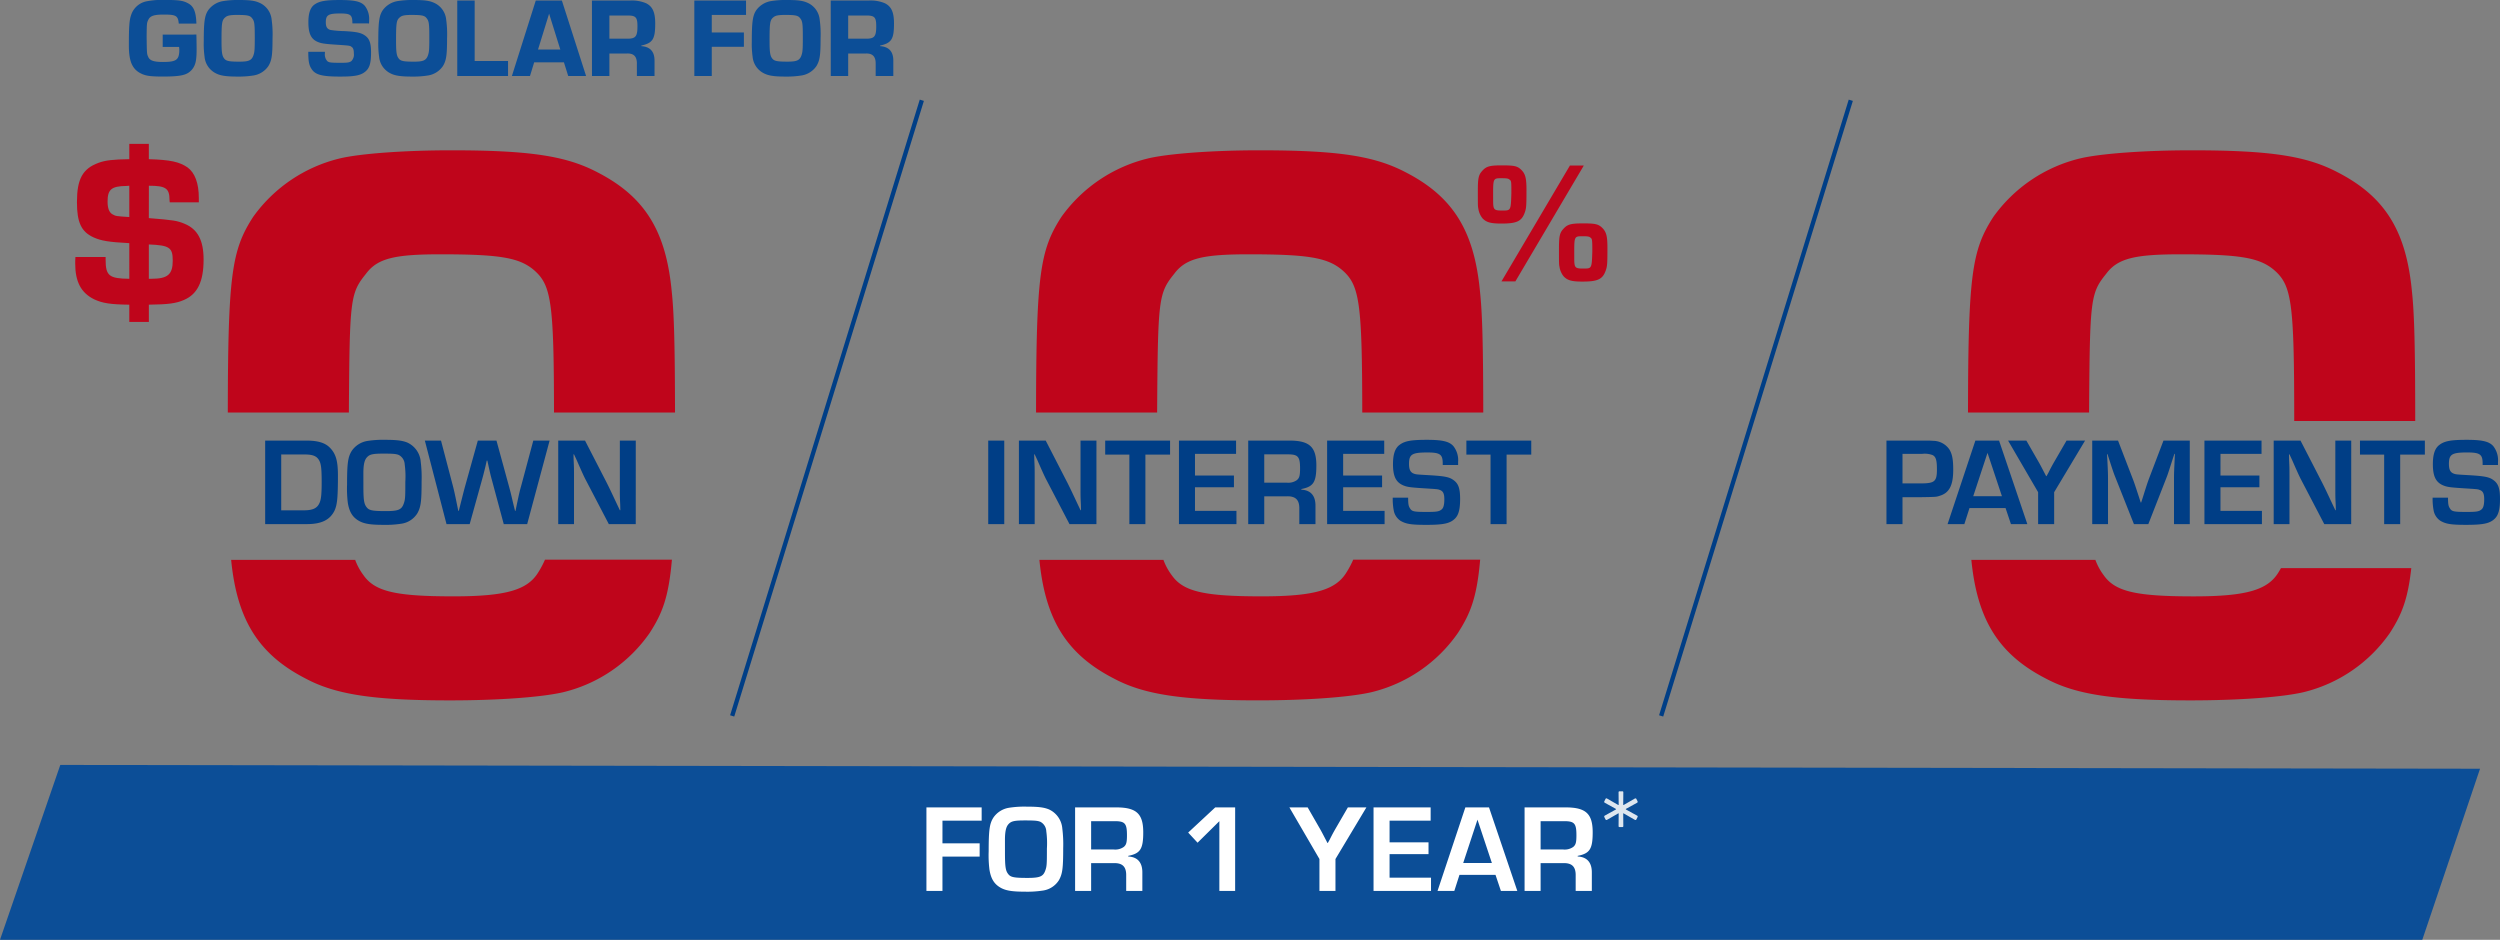 <svg xmlns="http://www.w3.org/2000/svg" width="618.826" height="232.626" viewBox="0 0 618.826 232.626">
  <rect x="0" y="0" width="618.826" height="232.626" fill="#808080" stroke="none"/>
  <g id="Group_5934" data-name="Group 5934" transform="translate(-818.148 -705.184)">
    <g id="Group_5933" data-name="Group 5933">
      <g id="Group_3155" data-name="Group 3155" transform="translate(836.764 730)">
        <path id="Line_53" data-name="Line 53" d="M.512,152.552l-1.024-.315L46.432-.158l1.024.315Z" transform="translate(162.619)" fill="#003e86"/>
        <path id="Line_54" data-name="Line 54" d="M.512,152.552l-1.024-.315L46.432-.158l1.024.315Z" transform="translate(392.567)" fill="#003e86"/>
        <path id="Path_6757" data-name="Path 6757" d="M63.645,31.773c6.076.481,7.044.641,8.819,1.389C75.742,34.5,77.2,37.275,77.2,42.032c0,5.448-1.507,8.549-4.839,9.991-1.935.855-3.924,1.121-8.711,1.175v4.275H58.806V53.2c-4.677-.054-6.666-.374-8.709-1.335-3.226-1.6-4.677-4.329-4.677-8.869,0-.266,0-.961.054-1.6h7.473v.641c0,4.006.86,4.7,5.86,4.755V37.971c-5.107-.268-6.988-.589-8.871-1.443-3.01-1.388-4.085-3.686-4.085-8.709,0-5.716,1.4-8.281,5.321-9.723,1.721-.643,3.656-.857,7.635-.911V13.393h4.839v3.792c5.323.162,7.528.643,9.572,2.032,1.827,1.335,2.8,3.9,2.8,7.586v1.069h-7.2l-.054-.589c0-2.885-.915-3.526-5.109-3.526Zm-5.591-7.961c-3.656.052-4.623.855-4.623,3.846,0,1.656.376,2.671,1.183,3.153.861.481.861.481,4.193.695V23.758Zm6.238,22.975c4.032,0,5.269-1.069,5.269-4.489,0-3.259-.806-3.792-5.915-4.006v8.5Z" transform="translate(-45.42 -2.598)" fill="#bf051b"/>
        <path id="Path_8648" data-name="Path 8648" d="M1.829,0H12.152c3.6,0,5.673-1.023,6.82-3.286.682-1.457.868-3.162.868-8.742,0-3.6-.5-5.363-1.984-6.882-1.178-1.209-2.976-1.767-5.828-1.767H1.829ZM5.8-3.41V-17.236h5.828c1.829,0,2.79.341,3.379,1.178.651.9.806,2.077.806,5.673,0,3.534-.186,4.774-.868,5.735-.62.868-1.674,1.24-3.565,1.24ZM31.5-20.863a24.547,24.547,0,0,0-4.371.279,5.805,5.805,0,0,0-3.844,2.418C22.32-16.647,22.1-15.128,22.1-9.8a28.805,28.805,0,0,0,.186,4.526c.372,2.294,1.209,3.627,2.852,4.526,1.271.682,2.821.93,5.89.93a25.212,25.212,0,0,0,4.5-.279,5.611,5.611,0,0,0,3.968-2.573c.868-1.55,1.054-2.914,1.054-7.874a31.4,31.4,0,0,0-.217-4.9,5.7,5.7,0,0,0-3.317-4.743C35.805-20.677,34.441-20.863,31.5-20.863Zm-5.363,8c.031-2.046.31-3.131.992-3.782.651-.651,1.488-.806,4-.806,2.325,0,3.1.062,3.782.341a2.764,2.764,0,0,1,1.457,2.325,22.038,22.038,0,0,1,.155,4.309c0,3.875-.031,4.4-.4,5.425-.527,1.488-1.364,1.829-4.4,1.829-3.162,0-4.092-.155-4.681-.837-.744-.868-.9-1.8-.9-5.425Zm46.1-7.812H68.2L65.162-9.331c-.341,1.209-.5,1.891-1.054,4.526L63.8-3.286h-.124L63.3-4.8c-.589-2.511-.62-2.7-1.116-4.526l-3.1-11.346H54.467L51.305-9.331c-.372,1.364-.868,3.379-1.55,6.045h-.124L49.321-4.8c-.558-2.759-.713-3.41-.992-4.526L45.353-20.677h-4L46.717,0h5.735L55.4-10.6c.4-1.457.527-1.891.992-3.844l.279-1.271h.155c.713,3.255.775,3.534,1.209,5.115L60.884,0h5.8Zm21.328,0H89.621v11.9c0,1.922,0,2.077.093,4l.031,1.333h-.124l-.806-1.7c-1.4-2.976-1.643-3.5-2.418-5.053L81-20.677H74.369V0h3.906V-11.873c0-1.922,0-2.077-.093-4.061l-.031-1.333h.124l.682,1.457c1.24,2.852,1.643,3.689,2.015,4.464L86.893,0h6.665Z" transform="translate(45.193 104.917)" fill="#003e86"/>
        <path id="Path_6758" data-name="Path 6758" d="M95.67,79.155c.186-28.182.328-29.49,4.23-34.336,2.833-3.822,7.083-4.826,18.417-4.826,14.571,0,19.428.8,23.071,3.82,4.357,3.738,5.031,7.685,5.059,35.342H176.4c-.022-16.759-.237-24.6-.808-29.911-1.417-15.085-6.679-23.531-18.417-29.564-7.69-4.023-16.6-5.431-36.229-5.431-11.334,0-22.464.8-27.525,2.012A37.082,37.082,0,0,0,71.969,30.74C66.652,38.961,65.743,45.1,65.7,79.155Z" transform="translate(-27.929 -1.86)" fill="#bf051b"/>
        <path id="Path_6759" data-name="Path 6759" d="M142.218,71.7c-2.632,4.425-7.894,6.033-21.049,6.033-14.37,0-19.428-1.207-22.263-5.228A14.936,14.936,0,0,1,96.843,68.7h-30.7c1.447,14.75,6.713,23.349,18.393,29.354,7.489,4.021,17,5.429,35.824,5.429,12.142,0,22.667-.8,27.929-2.01a36.474,36.474,0,0,0,21.453-14.684c3.1-4.789,4.7-8.808,5.506-18.134H143.826a22.7,22.7,0,0,1-1.607,3.051" transform="translate(-27.544 45.067)" fill="#bf051b"/>
        <path id="Path_8645" data-name="Path 8645" d="M7.31-28.724c-3.053,0-3.913.215-4.945,1.376-.9.989-1.075,1.806-1.075,4.945,0,3.7,0,3.784.129,4.429a4.973,4.973,0,0,0,1.032,2.365c.946.989,2.021,1.29,4.687,1.29,3.784,0,4.988-.559,5.762-2.709.387-1.075.43-1.677.43-5.633,0-3.053-.3-4.085-1.505-5.16C10.965-28.552,10.191-28.724,7.31-28.724ZM5.074-21.8c0-3.569.086-3.741,1.892-3.741,1.376,0,1.806.043,2.107.3.516.344.516.387.516,3.4-.129,4.3-.129,4.3-2.193,4.3-2.193,0-2.322-.172-2.322-2.709Zm22.446-6.88H24.08L7.138,0h3.44Zm-.129,14.319c-3.053,0-3.913.215-4.945,1.376-.9.989-1.075,1.806-1.075,4.945,0,3.7,0,3.784.129,4.429a4.973,4.973,0,0,0,1.032,2.365c.946.989,1.978,1.29,4.644,1.29,3.784,0,4.988-.559,5.762-2.709.387-1.075.43-1.677.43-5.633,0-3.053-.3-4.085-1.505-5.16C31-14.19,30.229-14.362,27.391-14.362ZM25.155-7.439c0-3.569.086-3.741,1.892-3.741,1.333,0,1.763.043,2.064.3.473.344.516.387.516,3.4-.129,4.3-.129,4.3-2.193,4.3-2.15,0-2.279-.172-2.279-2.709Z" transform="translate(345.904 44.841)" fill="#bf051b"/>
        <path id="Path_8646" data-name="Path 8646" d="M5.8-20.677H1.829V0H5.8Zm22.816,0H24.676v11.9c0,1.922,0,2.077.093,4L24.8-3.441h-.124l-.806-1.7c-1.395-2.976-1.643-3.5-2.418-5.053L16.058-20.677H9.424V0H13.33V-11.873c0-1.922,0-2.077-.093-4.061l-.031-1.333h.124l.682,1.457c1.24,2.852,1.643,3.689,2.015,4.464L21.948,0h6.665ZM40.734-17.2h6.107v-3.472H30.783V-17.2h5.983V0h3.968Zm12.276-.186H63.178v-3.286H49.042V0H63.271V-3.286H53.01V-9.114h9.641v-2.914H53.01ZM66.185,0h3.968V-6.882h5.58c2.2-.062,3.162.9,3.1,3.162V0h4V-4.495c.031-2.511-1.147-3.906-3.5-4.03V-8.68c3.007-.589,3.72-1.7,3.72-5.828,0-4.619-1.705-6.169-6.7-6.169H66.185Zm3.968-10.261v-7.006h5.828c2.542,0,3.038.558,3.038,3.472,0,1.767-.155,2.387-.806,2.914a3.665,3.665,0,0,1-2.511.62Zm19.53-7.13H99.851v-3.286H85.715V0H99.944V-3.286H89.683V-9.114h9.641v-2.914H89.683Zm28.458,2.759v-.744a5.592,5.592,0,0,0-1.178-3.937c-1.023-1.147-2.7-1.55-6.572-1.55-3.844,0-5.456.279-6.727,1.24-1.116.806-1.643,2.325-1.643,4.774,0,2.852.651,4.34,2.294,5.146,1.054.5,1.8.62,5.332.837,3.441.217,3.441.217,3.937.4.837.279,1.147.93,1.147,2.294,0,1.426-.217,2.232-.744,2.6-.589.465-1.24.558-3.565.558-3.224,0-3.72-.093-4.216-.93-.341-.527-.434-1.054-.434-2.6h-3.813a15.338,15.338,0,0,0,.248,3.162A3.933,3.933,0,0,0,103.85-.837c1.364.806,2.635,1.023,6.386,1.023,4.309,0,5.89-.341,7.13-1.55.9-.9,1.271-2.294,1.271-4.867,0-2.635-.434-3.844-1.705-4.712-.992-.713-2.17-.93-5.642-1.147-3.224-.186-3.41-.186-3.937-.341-.992-.31-1.364-.992-1.364-2.48,0-2.356.744-2.821,4.5-2.821,3.193,0,3.844.465,3.844,2.728v.372Zm12-2.573h6.107v-3.472H120.187V-17.2h5.983V0h3.968Z" transform="translate(224.17 104.917)" fill="#003e86"/>
        <path id="Path_6760" data-name="Path 6760" d="M249.634,71.7c-2.632,4.425-7.894,6.033-21.049,6.033-14.37,0-19.428-1.207-22.261-5.228a14.884,14.884,0,0,1-2.066-3.811h-30.7c1.447,14.75,6.713,23.349,18.393,29.354,7.489,4.021,17,5.429,35.824,5.429,12.142,0,22.667-.8,27.929-2.01a36.474,36.474,0,0,0,21.453-14.684c3.1-4.789,4.7-8.808,5.506-18.134H251.242a22.7,22.7,0,0,1-1.607,3.051" transform="translate(65.107 45.067)" fill="#bf051b"/>
        <path id="Path_6761" data-name="Path 6761" d="M203.086,79.155c.186-28.182.328-29.49,4.228-34.336,2.835-3.822,7.085-4.826,18.419-4.826,14.571,0,19.428.8,23.071,3.82,4.357,3.738,5.031,7.685,5.059,35.342h29.952c-.021-16.759-.235-24.6-.806-29.911-1.417-15.085-6.679-23.531-18.417-29.564-7.69-4.023-16.6-5.431-36.229-5.431-11.334,0-22.464.8-27.525,2.012A37.082,37.082,0,0,0,179.385,30.74c-5.318,8.221-6.226,14.358-6.271,48.415Z" transform="translate(64.723 -1.86)" fill="#bf051b"/>
        <path id="Path_8647" data-name="Path 8647" d="M1.829,0H5.8V-6.665h4.619c3.751-.062,3.751-.062,4.588-.341,2.387-.713,3.348-2.6,3.348-6.448,0-2.511-.248-3.844-.93-4.991a4.893,4.893,0,0,0-4.03-2.17c-.775-.062-.992-.062-3.193-.062H1.829ZM5.8-10.075v-7.316h4.867a5.57,5.57,0,0,1,2.6.31c.806.434,1.054,1.271,1.054,3.565,0,2.976-.558,3.441-4.061,3.441ZM31.31-3.968,32.643,0H36.7L29.7-20.677H23.839L16.957,0h4.154l1.271-3.968Zm-.9-2.945h-7.1l3.534-10.726ZM50.995-20.677H46.407l-3.162,5.456c-.31.558-.558.961-1.333,2.511l-.465.837h-.093l-.434-.837c-.837-1.612-1.085-2.077-1.333-2.511l-3.131-5.456H31.93L39.37-7.9V0h3.968V-7.9Zm25.916,0H70.4l-3.658,9.61c-.341.961-.589,1.674-1.395,4.278l-.465,1.426h-.124L64.294-6.82c-.868-2.635-1.085-3.317-1.457-4.278l-3.689-9.579H52.762V0h3.906V-11.284c0-1.271-.031-1.922-.155-4.526L56.42-17.3h.124l.465,1.426c.868,2.666,1.085,3.317,1.488,4.309L63.085,0H66.65l4.557-11.656c.341-.9.558-1.612,1.426-4.309l.465-1.426h.124l-.062,1.519c-.124,2.7-.155,3.1-.155,4.588V0h3.906Zm7.6,3.286H94.674v-3.286H80.538V0H94.767V-3.286H84.506V-9.114h9.641v-2.914H84.506Zm32.364-3.286h-3.937v11.9c0,1.922,0,2.077.093,4l.031,1.333h-.124l-.806-1.7c-1.4-2.976-1.643-3.5-2.418-5.053l-5.394-10.478H97.681V0h3.906V-11.873c0-1.922,0-2.077-.093-4.061l-.031-1.333h.124l.682,1.457c1.24,2.852,1.643,3.689,2.015,4.464L110.2,0h6.665ZM128.991-17.2H135.1v-3.472H119.04V-17.2h5.983V0h3.968ZM153.2-14.632v-.744a5.592,5.592,0,0,0-1.178-3.937c-1.023-1.147-2.7-1.55-6.572-1.55-3.844,0-5.456.279-6.727,1.24-1.116.806-1.643,2.325-1.643,4.774,0,2.852.651,4.34,2.294,5.146,1.054.5,1.8.62,5.332.837,3.441.217,3.441.217,3.937.4.837.279,1.147.93,1.147,2.294,0,1.426-.217,2.232-.744,2.6-.589.465-1.24.558-3.565.558-3.224,0-3.72-.093-4.216-.93-.341-.527-.434-1.054-.434-2.6H137.02a15.338,15.338,0,0,0,.248,3.162,3.933,3.933,0,0,0,1.643,2.542c1.364.806,2.635,1.023,6.386,1.023,4.309,0,5.89-.341,7.13-1.55.9-.9,1.271-2.294,1.271-4.867,0-2.635-.434-3.844-1.7-4.712-.992-.713-2.17-.93-5.642-1.147-3.224-.186-3.41-.186-3.937-.341-.992-.31-1.364-.992-1.364-2.48,0-2.356.744-2.821,4.5-2.821,3.193,0,3.844.465,3.844,2.728v.372Z" transform="translate(446.511 104.917)" fill="#003e86"/>
        <path id="Path_6762" data-name="Path 6762" d="M332.885,79.155c.186-28.182.328-29.49,4.23-34.336,2.833-3.822,7.083-4.826,18.417-4.826,14.571,0,19.428.8,23.071,3.82,4.453,3.822,5.061,7.845,5.061,37.208,0,0,0,.088-.007.235h29.959c-.007-18.206-.212-26.48-.808-32.012-1.417-15.085-6.679-23.531-18.417-29.564-7.691-4.023-16.6-5.431-36.229-5.431-11.334,0-22.464.8-27.525,2.012A37.088,37.088,0,0,0,309.184,30.74c-5.318,8.221-6.227,14.358-6.271,48.415Z" transform="translate(165.61 -1.86)" fill="#bf051b"/>
        <path id="Path_6763" data-name="Path 6763" d="M379.433,71.684c-2.632,4.425-7.893,6.033-21.049,6.033-14.37,0-19.428-1.207-22.261-5.228a14.89,14.89,0,0,1-2.065-3.811h-30.7c1.447,14.75,6.713,23.349,18.393,29.354,7.489,4.021,17,5.429,35.822,5.429,12.144,0,22.667-.8,27.931-2.01a36.475,36.475,0,0,0,21.453-14.684c2.855-4.412,4.438-8.175,5.3-16.033H379.994c-.177.311-.361.624-.561.95" transform="translate(165.995 45.088)" fill="#bf051b"/>
      </g>
      <g id="Group_3159" data-name="Group 3159" transform="translate(818.148 894.527)">
        <path id="Path_6764" data-name="Path 6764" d="M2.174,7l598.959.941L586.842,50.283H-12.751Z" transform="translate(12.751 -7)" fill="#0c4e97"/>
        <g id="Group_3158" data-name="Group 3158" transform="translate(227.519 6.205)">
          <path id="Path_8649" data-name="Path 8649" d="M-78.229-17.391h9.7v-3.286H-82.2V0h3.968V-8.494h9.207V-11.78h-9.207ZM-57.4-20.863a24.547,24.547,0,0,0-4.371.279,5.805,5.805,0,0,0-3.844,2.418c-.961,1.519-1.178,3.038-1.178,8.37A28.806,28.806,0,0,0-66.6-5.27c.372,2.294,1.209,3.627,2.852,4.526,1.271.682,2.821.93,5.89.93a25.212,25.212,0,0,0,4.495-.279A5.611,5.611,0,0,0-49.4-2.666c.868-1.55,1.054-2.914,1.054-7.874a31.4,31.4,0,0,0-.217-4.9,5.7,5.7,0,0,0-3.317-4.743C-53.087-20.677-54.451-20.863-57.4-20.863Zm-5.363,8c.031-2.046.31-3.131.992-3.782.651-.651,1.488-.806,4-.806,2.325,0,3.1.062,3.782.341a2.764,2.764,0,0,1,1.457,2.325,22.038,22.038,0,0,1,.155,4.309c0,3.875-.031,4.4-.4,5.425-.527,1.488-1.364,1.829-4.4,1.829-3.162,0-4.092-.155-4.681-.837-.744-.868-.9-1.8-.9-5.425ZM-45.4,0h3.968V-6.882h5.58c2.2-.062,3.162.9,3.1,3.162V0h4V-4.495c.031-2.511-1.147-3.906-3.5-4.03V-8.68c3.007-.589,3.72-1.7,3.72-5.828,0-4.619-1.7-6.169-6.7-6.169H-45.4Zm3.968-10.261v-7.006H-35.6c2.542,0,3.038.558,3.038,3.472,0,1.767-.155,2.387-.806,2.914a3.665,3.665,0,0,1-2.511.62Zm35.65-10.416H-10.71l-6.7,6.231,2.325,2.511,5.394-5.332V0h3.906Zm32.488,0H22.119l-3.162,5.456c-.31.558-.558.961-1.333,2.511l-.465.837h-.093l-.434-.837c-.837-1.612-1.085-2.077-1.333-2.511l-3.131-5.456H7.642L15.082-7.9V0H19.05V-7.9Zm5.735,3.286H42.61v-3.286H28.474V0H42.7V-3.286H32.442V-9.114h9.641v-2.914H32.442ZM58.668-3.968,60,0h4.061L57.056-20.677H51.2L44.315,0h4.154L49.74-3.968Zm-.9-2.945h-7.1L54.2-17.639ZM65.86,0h3.968V-6.882h5.58c2.2-.062,3.162.9,3.1,3.162V0h4V-4.495C82.538-7.006,81.36-8.4,79-8.525V-8.68c3.007-.589,3.72-1.7,3.72-5.828,0-4.619-1.705-6.169-6.7-6.169H65.86Zm3.968-10.261v-7.006h5.828c2.542,0,3.038.558,3.038,3.472,0,1.767-.155,2.387-.806,2.914a3.665,3.665,0,0,1-2.511.62Z" transform="translate(84 24.984)" fill="#fff"/>
          <path id="Path_8650" data-name="Path 8650" d="M4.625-9.825a.221.221,0,0,1-.25-.25l.025-3.05q0-.15-.125-.075L1.5-11.6a.278.278,0,0,1-.125.025A.246.246,0,0,1,1.15-11.7l-.3-.6a.278.278,0,0,1-.025-.125A.246.246,0,0,1,.95-12.65L3.7-14.175a.08.08,0,0,0,.05-.075.08.08,0,0,0-.05-.075L.95-15.85A.224.224,0,0,1,.825-16a.282.282,0,0,1,.025-.2l.3-.6a.224.224,0,0,1,.15-.125.282.282,0,0,1,.2.025l2.775,1.6q.125.05.125-.075l-.025-3.05a.221.221,0,0,1,.25-.25H5.3a.221.221,0,0,1,.25.25l-.025,3.05q0,.125.125.075l2.775-1.6a.278.278,0,0,1,.125-.025.246.246,0,0,1,.225.125l.3.6a.278.278,0,0,1,.025.125.246.246,0,0,1-.125.225L6.2-14.325a.1.1,0,0,0-.025.075.1.1,0,0,0,.025.075L8.975-12.65a.224.224,0,0,1,.125.15.282.282,0,0,1-.025.2l-.3.6a.224.224,0,0,1-.15.125.282.282,0,0,1-.2-.025L5.65-13.2q-.125-.075-.125.075l.025,3.05a.221.221,0,0,1-.25.25Z" transform="translate(168.752 19)" fill="#dee6ef"/>
        </g>
      </g>
    </g>
    <path id="Path_8651" data-name="Path 8651" d="M-86.422-10.248V-7.2h4.06c.028.28.056.56.056.616,0,2.576-.7,3.108-4.032,3.108-2.268,0-3.276-.336-3.668-1.26-.336-.756-.336-.784-.392-4.9.028-3.416.056-3.556.42-4.284.476-.98,1.428-1.288,3.864-1.288,3.024,0,3.5.308,3.668,2.24h4.368c-.084-2.8-.616-4.2-1.932-4.956-1.26-.728-2.352-.9-5.684-.9a19.848,19.848,0,0,0-4.872.364,5.068,5.068,0,0,0-3.7,3.444c-.42,1.288-.532,2.828-.532,7.42,0,4.172.924,6.1,3.36,7.14,1.092.448,2.24.588,5.012.588,4.4,0,5.936-.336,7.084-1.54,1.008-1.092,1.316-2.268,1.316-5.152,0-1.316-.028-2.548-.056-3.7Zm18.9-8.568a22.655,22.655,0,0,0-4.032.28,5.69,5.69,0,0,0-3.556,2.184c-.924,1.316-1.148,2.912-1.148,7.784a22.966,22.966,0,0,0,.2,3.808A5.087,5.087,0,0,0-73.486-.784c1.176.672,2.6.924,5.544.924A23.119,23.119,0,0,0-63.91-.14a5.491,5.491,0,0,0,3.668-2.352c.812-1.372,1.008-2.632,1.008-6.86A26.548,26.548,0,0,0-59.458-14a5.092,5.092,0,0,0-3.108-4.172C-63.658-18.648-64.89-18.816-67.522-18.816Zm-.308,3.7c2.24,0,2.968.14,3.444.7.672.784.756,1.288.756,5.012,0,2.856-.056,3.528-.364,4.368-.448,1.176-1.148,1.484-3.472,1.484-2.408,0-3.192-.14-3.668-.7-.588-.7-.728-1.512-.728-4.508,0-4.368.112-5.04.868-5.712C-70.434-14.98-69.79-15.12-67.83-15.12Zm32.48,2.1c.028-.308.028-.644.028-.756a5.285,5.285,0,0,0-1.036-3.556c-.952-1.12-2.492-1.484-6.3-1.484-3.472,0-4.984.28-6.188,1.12-1.036.756-1.512,2.128-1.512,4.368,0,2.66.588,4.032,2.044,4.76.952.476,1.82.616,4.872.812,3.388.224,3.388.224,3.836.588.364.252.5.756.5,1.568a2.267,2.267,0,0,1-.588,1.876c-.476.364-.9.448-2.6.448-2.548,0-2.94-.056-3.388-.42a2.453,2.453,0,0,1-.588-1.96v-.336h-4.116c0,2.324.2,3.3.784,4.2C-48.678-.308-47.054.14-42.49.14c3.752,0,5.236-.308,6.412-1.4.9-.84,1.232-2.1,1.232-4.508,0-2.464-.42-3.556-1.624-4.34-.952-.616-1.988-.84-4.984-1.008a25.347,25.347,0,0,1-3.416-.28c-.84-.224-1.176-.756-1.176-1.9,0-1.792.616-2.184,3.528-2.184,2.632,0,3.052.336,3.052,2.464Zm11.032-5.8a22.655,22.655,0,0,0-4.032.28,5.69,5.69,0,0,0-3.556,2.184c-.924,1.316-1.148,2.912-1.148,7.784a22.966,22.966,0,0,0,.2,3.808A5.087,5.087,0,0,0-30.282-.784c1.176.672,2.6.924,5.544.924a23.119,23.119,0,0,0,4.032-.28,5.491,5.491,0,0,0,3.668-2.352c.812-1.372,1.008-2.632,1.008-6.86A26.548,26.548,0,0,0-16.254-14a5.092,5.092,0,0,0-3.108-4.172C-20.454-18.648-21.686-18.816-24.318-18.816Zm-.308,3.7c2.24,0,2.968.14,3.444.7.672.784.756,1.288.756,5.012,0,2.856-.056,3.528-.364,4.368-.448,1.176-1.148,1.484-3.472,1.484-2.408,0-3.192-.14-3.668-.7-.588-.7-.728-1.512-.728-4.508,0-4.368.112-5.04.868-5.712C-27.23-14.98-26.586-15.12-24.626-15.12ZM-9.2-18.676H-13.51V0H-.938V-3.724H-9.2ZM12.894-3.388,13.958,0h4.424L12.39-18.676H5.922L.014,0h4.48L5.53-3.388ZM12-6.552H6.482l2.744-8.876ZM19.838,0H24.15V-5.572h4.368c1.708-.056,2.492.784,2.436,2.66V0h4.368V-3.724c.028-2.3-1.064-3.528-3.276-3.668v-.14c2.856-.644,3.444-1.6,3.444-5.488,0-2.772-.644-4.2-2.3-5.012a9.072,9.072,0,0,0-4.06-.644h-9.3ZM24.15-9.24v-5.74h4.48c2.072,0,2.464.448,2.464,2.688,0,2.492-.448,3.052-2.464,3.052Zm25.34-5.88h8.484v-3.556h-12.8V0H49.49V-7.224h7.952V-10.78H49.49Zm18.648-3.7a22.655,22.655,0,0,0-4.032.28,5.69,5.69,0,0,0-3.556,2.184C59.626-15.036,59.4-13.44,59.4-8.568a22.966,22.966,0,0,0,.2,3.808A5.087,5.087,0,0,0,62.174-.784c1.176.672,2.6.924,5.544.924A23.119,23.119,0,0,0,71.75-.14a5.491,5.491,0,0,0,3.668-2.352c.812-1.372,1.008-2.632,1.008-6.86A26.548,26.548,0,0,0,76.2-14a5.092,5.092,0,0,0-3.108-4.172C72-18.648,70.77-18.816,68.138-18.816Zm-.308,3.7c2.24,0,2.968.14,3.444.7.672.784.756,1.288.756,5.012,0,2.856-.056,3.528-.364,4.368-.448,1.176-1.148,1.484-3.472,1.484-2.408,0-3.192-.14-3.668-.7-.588-.7-.728-1.512-.728-4.508,0-4.368.112-5.04.868-5.712C65.226-14.98,65.87-15.12,67.83-15.12ZM78.946,0h4.312V-5.572h4.368c1.708-.056,2.492.784,2.436,2.66V0H94.43V-3.724c.028-2.3-1.064-3.528-3.276-3.668v-.14c2.856-.644,3.444-1.6,3.444-5.488,0-2.772-.644-4.2-2.3-5.012a9.073,9.073,0,0,0-4.06-.644h-9.3Zm4.312-9.24v-5.74h4.48c2.072,0,2.464.448,2.464,2.688,0,2.492-.448,3.052-2.464,3.052Z" transform="translate(944.842 724)" fill="#0c4e97"/>
  </g>
</svg>
